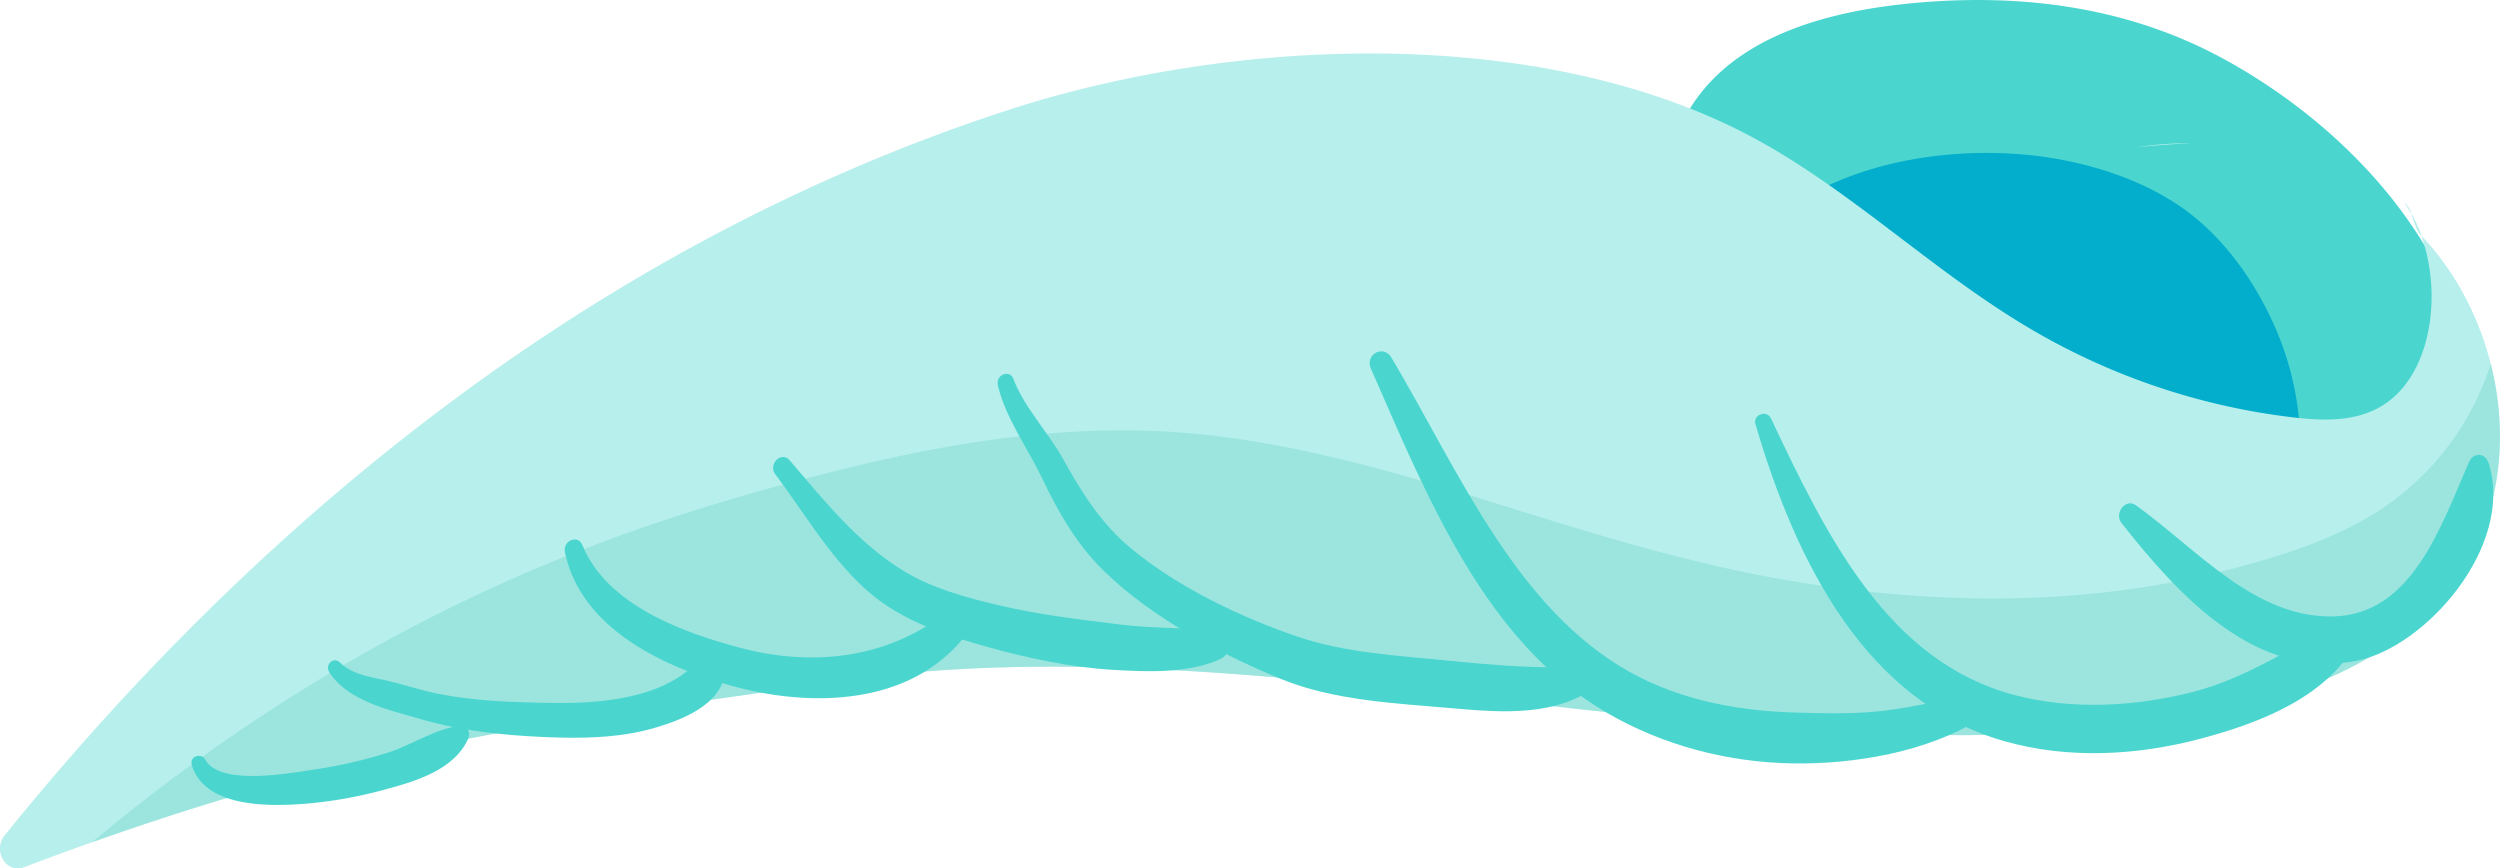 <svg xmlns="http://www.w3.org/2000/svg" width="1080" height="375.19" viewBox="0 0 1080 375.19"><g id="Layer_2" data-name="Layer 2"><g id="Sea13_349836628"><g id="Sea13_349836628-2" data-name="Sea13_349836628"><path d="M1069.47 167.46c-8.41-64.8-59.62-115.68-110.4-142.84C917.52 2.39 871.28-3 825.45 1.44 788.91 5 741 16.51 724.52 58 702.29 114 753.46 176.12 789.79 206.46c24.76 20.68 52.46 33.88 80.83 47.26 22.74 10.73 45.38 22.19 70.07 26.45 23 4 46.81-1.84 61.53-23.39 8.36-12.24 13.34-27.52 14.92-43.2a50.34 50.34.0 0 0 15.1-35.65c0-1.41.0-2.81-.09-4.2 8.89 15.44 22.49 33.21 35.81 16.88C1074 183.24 1073.3 174 1069.47 167.46z" fill="#4ad6cf"/><path d="M940.69 280.17a77.31 77.31.0 0 0 16.44 1.07c36.6-33.44 46.54-90.76 26.43-138.19-9.33-22-24.17-42.44-43.25-54.92-14-9.18-29.89-14.91-45.9-18.35-56.84-12.22-140.23 4.12-159.5 71.52 14.56 26.55 36.59 49.89 54.88 65.16 24.76 20.68 52.46 33.88 80.83 47.26C893.36 264.45 916 275.91 940.69 280.17z" fill="#03aecc"/><path d="M947 61.85a159.33 159.33.0 0 0-23.62 1.7C931.16 62.84 939.08 62.2 947 61.85z" fill="#b7efec"/><path d="M1046 101.8a63.18 63.18.0 0 0-4.27-9.45C1043 95.68 1043.88 99.58 1046 101.8z" fill="#b7efec"/><path d="M1046 101.82v0c9.63 26.88 3.79 63-19.17 74.72-11 5.67-23.77 5.19-35.83 3.81a290.38 290.38.0 0 1-117.38-40.41c-41.26-25-77.08-60.32-119.76-82.32C662.67 10.58 532.26 16 435 47.7c-169 55.07-315.35 167.62-433 313.18-5.34 6.61.72 16.68 8.29 13.8 148.4-56.35 234.5-62.81 354.46-80.61 181.33-26.91 399.6 46.38 580.52 16 48.58-8.15 101.94-27.1 124.76-75.32C1090.55 191.48 1077.82 135 1046 101.82z" fill="#b7efec"/><path d="M1038.8 87.64a52.27 52.27.0 0 1 2.92 4.71A11.17 11.17.0 0 0 1038.8 87.64z" fill="#b7efec"/><path d="M1046 101.8a63.18 63.18.0 0 0-4.27-9.45C1043 95.68 1043.88 99.58 1046 101.8z" fill="#b7efec"/><path d="M1038.8 87.64a52.27 52.27.0 0 1 2.92 4.71A11.17 11.17.0 0 0 1038.8 87.64z" fill="#b7efec"/><path d="M1076 157.12a117.9 117.9.0 0 1-51.28 65.33c-17.56 10.68-37.16 16.94-56.48 22.23a386.44 386.44.0 0 1-63.86 11.73c-42.68 4.25-85.66 1.89-127.9-5C732.6 244.31 690.52 231.27 648 218c-45.34-14.19-92-27.85-139.3-31.25-46.57-3.34-93.28 3.6-138.85 14.55-43 10.33-85.84 23-127.25 39.73-72.76 29.35-141.11 71.2-202.9 122.88C170.56 317.42 253 310.66 364.78 294.07c181.33-26.91 399.6 46.38 580.52 16 48.58-8.15 101.94-27.1 124.76-75.32C1081.38 210.85 1082.54 182.92 1076 157.12z" fill="#6cd3c9" opacity=".37"/><path d="M1046 101.8a63.18 63.18.0 0 0-4.27-9.45C1043 95.68 1043.88 99.58 1046 101.8z" fill="#b7efec"/><path d="M335 205c14.31 19 27.18 42.07 46.45 55.54 13.34 9.32 29.3 14.51 44.51 18.78 17.87 5 36.53 9 55 10.07 14.52.83 32.9 1.69 46.54-4.86 5.59-2.69 3.18-11.69-2.27-12.19-13.84-1.26-27.69-.85-41.6-2.58-17.48-2.18-34.93-4.2-52.15-8.28-14.08-3.33-28.88-7.27-41.51-15.07-19.31-11.91-33.87-30-48.78-47.52-3.63-4.27-9.58 1.62-6.2 6.11z" fill="#4ad6cf"/><path d="M431 166.24c3.4 14.49 12.82 27 19.08 40.17C457.18 221.2 465 235 476.4 246.17c21 20.69 50.31 36.13 76.6 47 23 9.5 50.07 10.67 74.47 12.8 21.27 1.86 45.27 3.88 63.66-10.46 4-3.08-.08-8.39-3.68-8.05-20.34 1.92-42-.12-62.24-2.11-21.14-2.08-44.15-3.37-64.45-10.25-24.47-8.29-51.51-21.16-72-38.06-12.61-10.38-21.24-23.79-29.34-38.47-6.52-11.83-16.87-22.31-21.68-35-1.55-4.07-7.67-1.63-6.66 2.65z" fill="#4ad6cf"/><path d="M592.31 159.46c24.44 55.73 49.22 117.44 101.21 148.08C718 322 746.34 329.3 774.22 329.79c26.34.46 59.11-4.82 82.21-19.94 4.61-3 2-9.7-2.93-9.21-12.18 1.21-24.4 4.27-36.59 6-13.68 1.95-27.71 1.59-41.45 1.18-26.54-.79-53.1-5.95-76.38-20.45-46-28.64-70.14-86-98-132.92-3.38-5.7-11.64-1.43-8.81 5z" fill="#4ad6cf"/><path d="M758.4 183.37C776 243.5 806.32 303.27 865.85 320.18c27.59 7.84 57.29 6.27 85-1.12 24.25-6.46 55.71-17.81 68.25-43.68 2.18-4.5-1.47-9.38-5.87-7.28C990.88 278.76 971.18 292.87 947 299c-24.78 6.27-51.84 7.77-76.62 1.28-54.87-14.38-81.28-68.68-105.34-119.56-1.78-3.76-7.94-1.7-6.66 2.66z" fill="#4ad6cf"/><path d="M916.58 226.05c25.3 32.16 58.19 67.44 100.92 59.53 30.09-5.56 68.82-49.54 57.65-85.34-1.47-4.73-6.62-5.07-8.61-.49-12.2 28-24.67 65.64-58.38 66.53-34 .9-59-29-85.43-48-4.46-3.22-9.64 3.38-6.15 7.82z" fill="#4ad6cf"/><path d="M244 238.37c7 34.36 45.28 50.6 72.91 58.13 33.23 9.06 77 8.81 101-23 4.91-6.53-4-12.9-9.24-8.82-26.29 20.41-58.81 23.25-89.29 15.08-23.42-6.29-57.19-18-67.81-44.35-1.86-4.59-8.51-1.87-7.52 3z" fill="#4ad6cf"/><path d="M142.35 290.61c8.22 12.34 26 16.13 38.64 19.84 18 5.3 36.82 7.26 55.48 8 15.26.61 31.06.37 46-3.91 11-3.17 29.68-9.85 30.81-24.74.28-3.64-2.67-5.47-5.52-5.21-5.85.55-10 5.12-15 8.23a61.66 61.66.0 0 1-16.49 7c-13.27 3.62-27 4.05-40.58 3.8-15.79-.29-31.72-.89-47.25-4.09-7.06-1.45-13.89-3.77-20.91-5.42s-15-2.43-20.66-7.89c-2.85-2.77-6.77 1-4.47 4.41z" fill="#4ad6cf"/><path d="M82.86 330.49c5.47 18.46 33.37 17.8 47.38 16.86a189.37 189.37.0 0 0 36.4-6.37c12.22-3.3 29.4-8.16 35.53-21.69 1.39-3.07-.42-6.21-3.57-5.79-10.52 1.39-20.84 8.33-31 11.63a205.31 205.31.0 0 1-33.05 7.48c-10 1.49-39.66 6.91-45.85-4.43-1.67-3.06-7-1.6-5.8 2.31z" fill="#4ad6cf"/></g></g></g></svg>